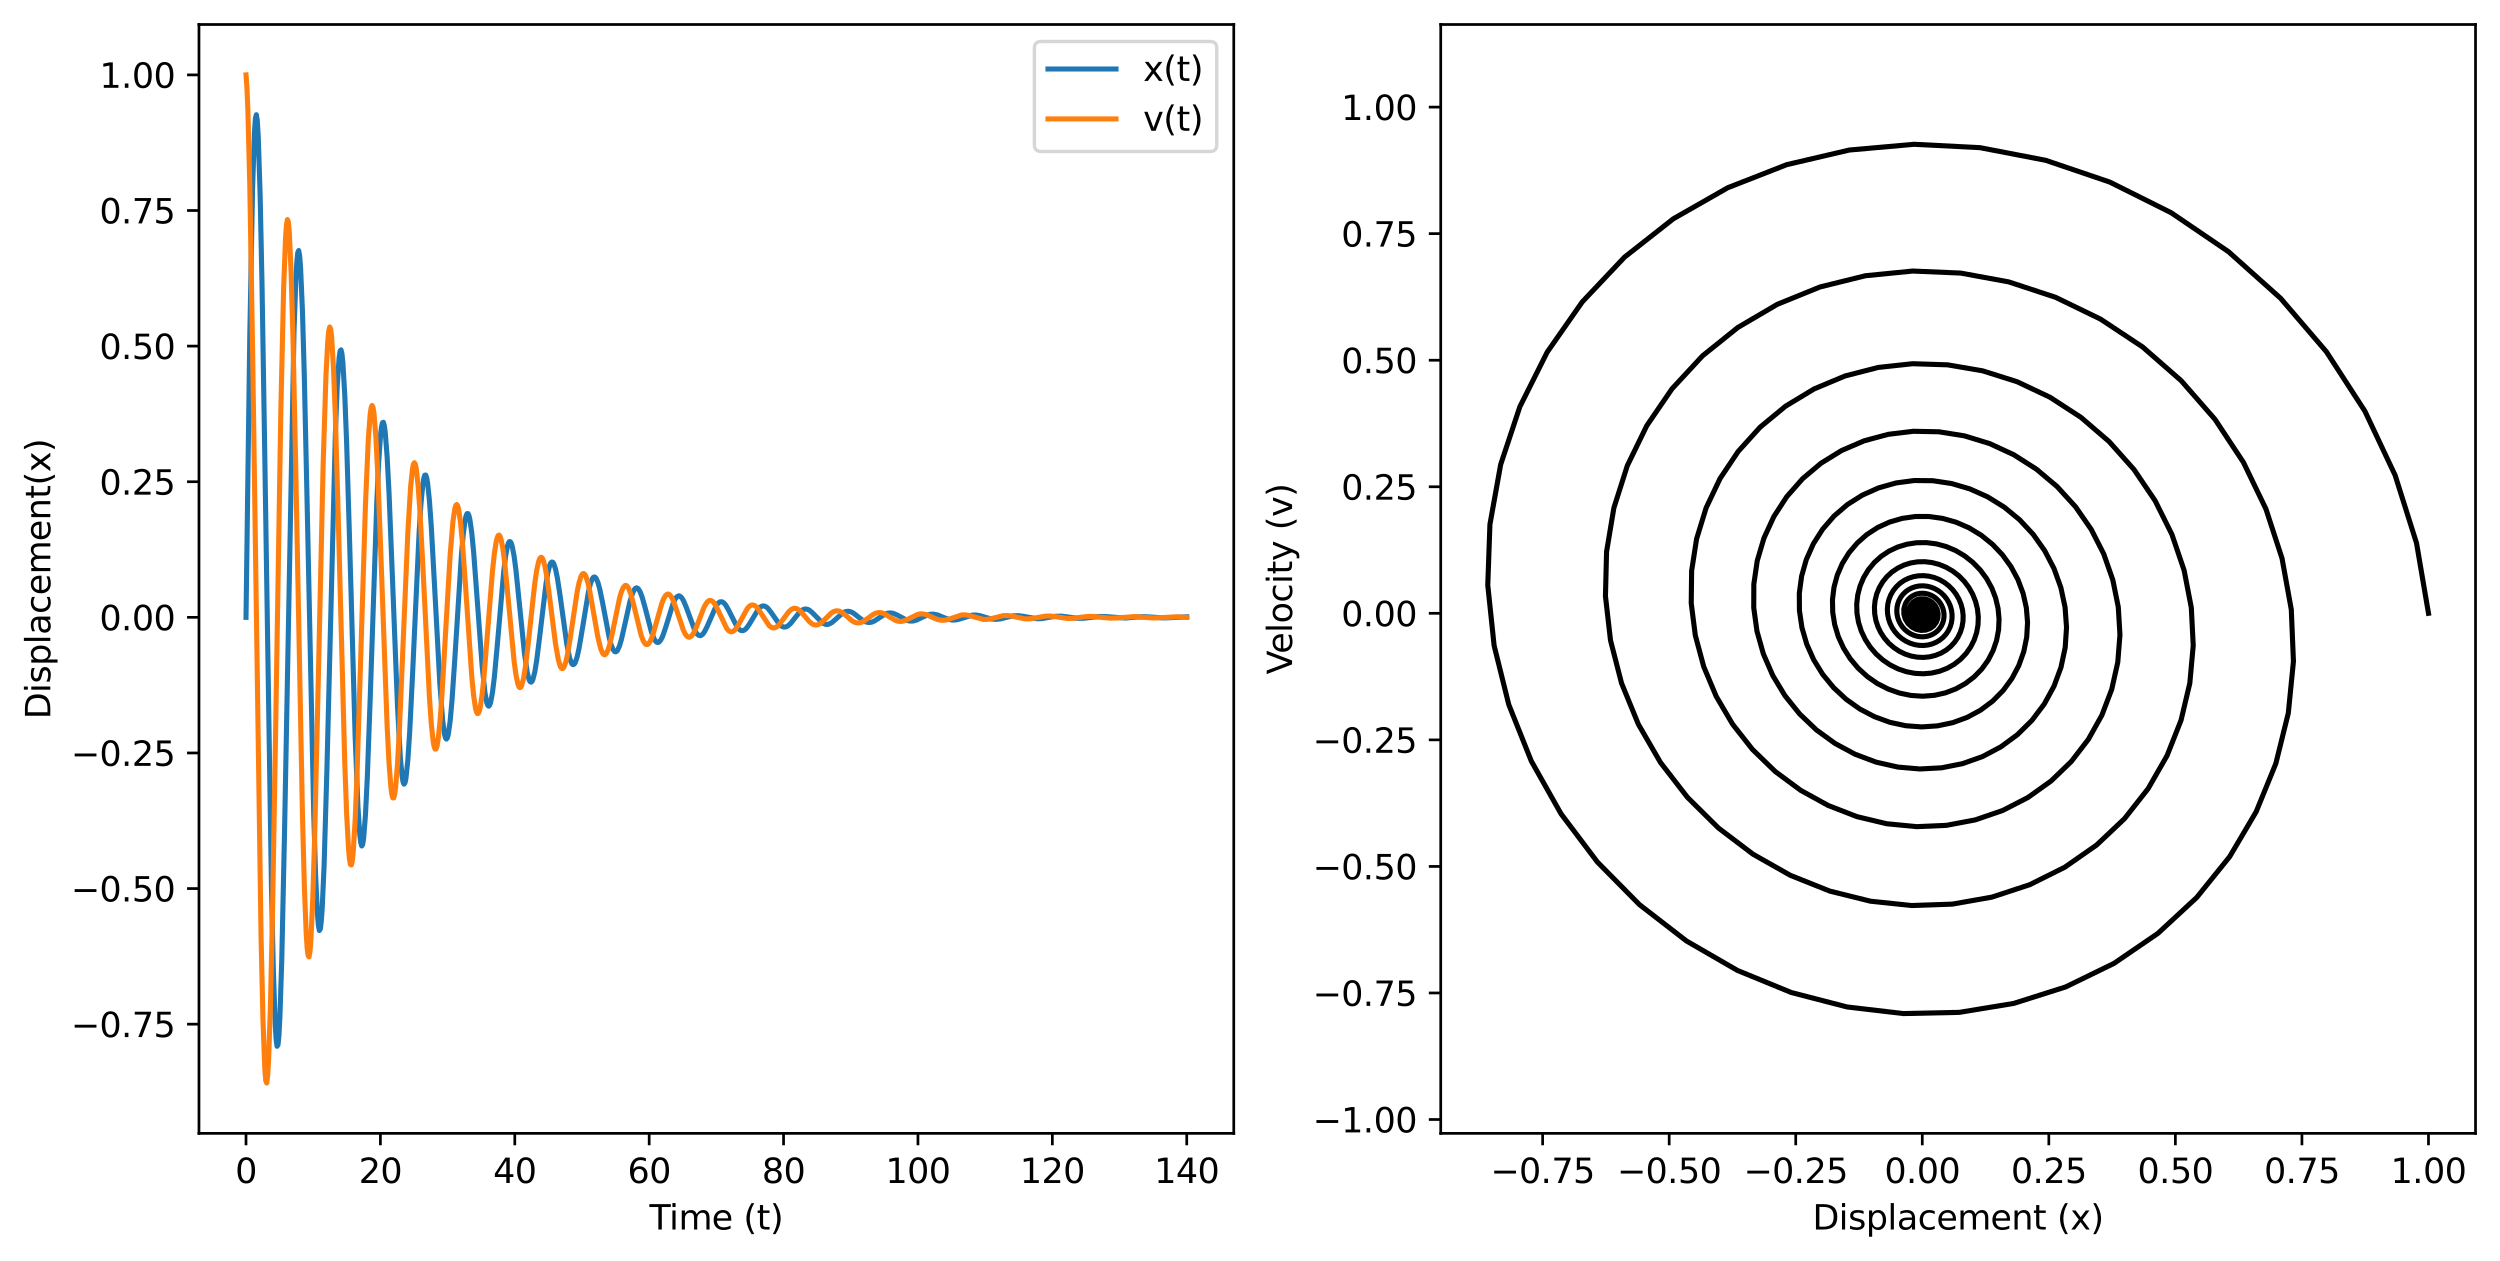 <?xml version="1.0" encoding="utf-8" standalone="no"?>
<!DOCTYPE svg PUBLIC "-//W3C//DTD SVG 1.1//EN"
  "http://www.w3.org/Graphics/SVG/1.1/DTD/svg11.dtd">
<svg xmlns:xlink="http://www.w3.org/1999/xlink" width="735.323pt" height="370.916pt" viewBox="0 0 735.323 370.916" xmlns="http://www.w3.org/2000/svg" version="1.1">
 <defs>
  <style type="text/css">*{stroke-linejoin: round; stroke-linecap: butt}</style>
 </defs>
 <g id="figure_1">
  <g id="patch_1">
   <path d="M 0 370.916 
L 735.323 370.916 
L 735.323 0 
L 0 0 
z
" style="fill: #ffffff"/>
  </g>
  <g id="axes_1">
   <g id="patch_2">
    <path d="M 58.523 333.36 
L 362.887 333.36 
L 362.887 7.2 
L 58.523 7.2 
z
" style="fill: #ffffff"/>
   </g>
   <g id="matplotlib.axis_1">
    <g id="xtick_1">
     <g id="line2d_1">
      <defs>
       <path id="m3cf40d89d7" d="M 0 0 
L 0 3.5 
" style="stroke: #000000; stroke-width: 0.8"/>
      </defs>
      <g>
       <use xlink:href="#m3cf40d89d7" x="72.358" y="333.36" style="stroke: #000000; stroke-width: 0.8"/>
      </g>
     </g>
     <g id="text_1">
      <!-- 0 -->
      <g transform="translate(69.177 347.958)scale(0.1 -0.1)">
       <defs>
        <path id="DejaVuSans-30" d="M 2034 4250 
Q 1547 4250 1301 3770 
Q 1056 3291 1056 2328 
Q 1056 1369 1301 889 
Q 1547 409 2034 409 
Q 2525 409 2770 889 
Q 3016 1369 3016 2328 
Q 3016 3291 2770 3770 
Q 2525 4250 2034 4250 
z
M 2034 4750 
Q 2819 4750 3233 4129 
Q 3647 3509 3647 2328 
Q 3647 1150 3233 529 
Q 2819 -91 2034 -91 
Q 1250 -91 836 529 
Q 422 1150 422 2328 
Q 422 3509 836 4129 
Q 1250 4750 2034 4750 
z
" transform="scale(0.016)"/>
       </defs>
       <use xlink:href="#DejaVuSans-30"/>
      </g>
     </g>
    </g>
    <g id="xtick_2">
     <g id="line2d_2">
      <g>
       <use xlink:href="#m3cf40d89d7" x="111.886" y="333.36" style="stroke: #000000; stroke-width: 0.8"/>
      </g>
     </g>
     <g id="text_2">
      <!-- 20 -->
      <g transform="translate(105.523 347.958)scale(0.1 -0.1)">
       <defs>
        <path id="DejaVuSans-32" d="M 1228 531 
L 3431 531 
L 3431 0 
L 469 0 
L 469 531 
Q 828 903 1448 1529 
Q 2069 2156 2228 2338 
Q 2531 2678 2651 2914 
Q 2772 3150 2772 3378 
Q 2772 3750 2511 3984 
Q 2250 4219 1831 4219 
Q 1534 4219 1204 4116 
Q 875 4013 500 3803 
L 500 4441 
Q 881 4594 1212 4672 
Q 1544 4750 1819 4750 
Q 2544 4750 2975 4387 
Q 3406 4025 3406 3419 
Q 3406 3131 3298 2873 
Q 3191 2616 2906 2266 
Q 2828 2175 2409 1742 
Q 1991 1309 1228 531 
z
" transform="scale(0.016)"/>
       </defs>
       <use xlink:href="#DejaVuSans-32"/>
       <use xlink:href="#DejaVuSans-30" x="63.623"/>
      </g>
     </g>
    </g>
    <g id="xtick_3">
     <g id="line2d_3">
      <g>
       <use xlink:href="#m3cf40d89d7" x="151.414" y="333.36" style="stroke: #000000; stroke-width: 0.8"/>
      </g>
     </g>
     <g id="text_3">
      <!-- 40 -->
      <g transform="translate(145.051 347.958)scale(0.1 -0.1)">
       <defs>
        <path id="DejaVuSans-34" d="M 2419 4116 
L 825 1625 
L 2419 1625 
L 2419 4116 
z
M 2253 4666 
L 3047 4666 
L 3047 1625 
L 3713 1625 
L 3713 1100 
L 3047 1100 
L 3047 0 
L 2419 0 
L 2419 1100 
L 313 1100 
L 313 1709 
L 2253 4666 
z
" transform="scale(0.016)"/>
       </defs>
       <use xlink:href="#DejaVuSans-34"/>
       <use xlink:href="#DejaVuSans-30" x="63.623"/>
      </g>
     </g>
    </g>
    <g id="xtick_4">
     <g id="line2d_4">
      <g>
       <use xlink:href="#m3cf40d89d7" x="190.941" y="333.36" style="stroke: #000000; stroke-width: 0.8"/>
      </g>
     </g>
     <g id="text_4">
      <!-- 60 -->
      <g transform="translate(184.579 347.958)scale(0.1 -0.1)">
       <defs>
        <path id="DejaVuSans-36" d="M 2113 2584 
Q 1688 2584 1439 2293 
Q 1191 2003 1191 1497 
Q 1191 994 1439 701 
Q 1688 409 2113 409 
Q 2538 409 2786 701 
Q 3034 994 3034 1497 
Q 3034 2003 2786 2293 
Q 2538 2584 2113 2584 
z
M 3366 4563 
L 3366 3988 
Q 3128 4100 2886 4159 
Q 2644 4219 2406 4219 
Q 1781 4219 1451 3797 
Q 1122 3375 1075 2522 
Q 1259 2794 1537 2939 
Q 1816 3084 2150 3084 
Q 2853 3084 3261 2657 
Q 3669 2231 3669 1497 
Q 3669 778 3244 343 
Q 2819 -91 2113 -91 
Q 1303 -91 875 529 
Q 447 1150 447 2328 
Q 447 3434 972 4092 
Q 1497 4750 2381 4750 
Q 2619 4750 2861 4703 
Q 3103 4656 3366 4563 
z
" transform="scale(0.016)"/>
       </defs>
       <use xlink:href="#DejaVuSans-36"/>
       <use xlink:href="#DejaVuSans-30" x="63.623"/>
      </g>
     </g>
    </g>
    <g id="xtick_5">
     <g id="line2d_5">
      <g>
       <use xlink:href="#m3cf40d89d7" x="230.469" y="333.36" style="stroke: #000000; stroke-width: 0.8"/>
      </g>
     </g>
     <g id="text_5">
      <!-- 80 -->
      <g transform="translate(224.107 347.958)scale(0.1 -0.1)">
       <defs>
        <path id="DejaVuSans-38" d="M 2034 2216 
Q 1584 2216 1326 1975 
Q 1069 1734 1069 1313 
Q 1069 891 1326 650 
Q 1584 409 2034 409 
Q 2484 409 2743 651 
Q 3003 894 3003 1313 
Q 3003 1734 2745 1975 
Q 2488 2216 2034 2216 
z
M 1403 2484 
Q 997 2584 770 2862 
Q 544 3141 544 3541 
Q 544 4100 942 4425 
Q 1341 4750 2034 4750 
Q 2731 4750 3128 4425 
Q 3525 4100 3525 3541 
Q 3525 3141 3298 2862 
Q 3072 2584 2669 2484 
Q 3125 2378 3379 2068 
Q 3634 1759 3634 1313 
Q 3634 634 3220 271 
Q 2806 -91 2034 -91 
Q 1263 -91 848 271 
Q 434 634 434 1313 
Q 434 1759 690 2068 
Q 947 2378 1403 2484 
z
M 1172 3481 
Q 1172 3119 1398 2916 
Q 1625 2713 2034 2713 
Q 2441 2713 2670 2916 
Q 2900 3119 2900 3481 
Q 2900 3844 2670 4047 
Q 2441 4250 2034 4250 
Q 1625 4250 1398 4047 
Q 1172 3844 1172 3481 
z
" transform="scale(0.016)"/>
       </defs>
       <use xlink:href="#DejaVuSans-38"/>
       <use xlink:href="#DejaVuSans-30" x="63.623"/>
      </g>
     </g>
    </g>
    <g id="xtick_6">
     <g id="line2d_6">
      <g>
       <use xlink:href="#m3cf40d89d7" x="269.997" y="333.36" style="stroke: #000000; stroke-width: 0.8"/>
      </g>
     </g>
     <g id="text_6">
      <!-- 100 -->
      <g transform="translate(260.453 347.958)scale(0.1 -0.1)">
       <defs>
        <path id="DejaVuSans-31" d="M 794 531 
L 1825 531 
L 1825 4091 
L 703 3866 
L 703 4441 
L 1819 4666 
L 2450 4666 
L 2450 531 
L 3481 531 
L 3481 0 
L 794 0 
L 794 531 
z
" transform="scale(0.016)"/>
       </defs>
       <use xlink:href="#DejaVuSans-31"/>
       <use xlink:href="#DejaVuSans-30" x="63.623"/>
       <use xlink:href="#DejaVuSans-30" x="127.246"/>
      </g>
     </g>
    </g>
    <g id="xtick_7">
     <g id="line2d_7">
      <g>
       <use xlink:href="#m3cf40d89d7" x="309.525" y="333.36" style="stroke: #000000; stroke-width: 0.8"/>
      </g>
     </g>
     <g id="text_7">
      <!-- 120 -->
      <g transform="translate(299.981 347.958)scale(0.1 -0.1)">
       <use xlink:href="#DejaVuSans-31"/>
       <use xlink:href="#DejaVuSans-32" x="63.623"/>
       <use xlink:href="#DejaVuSans-30" x="127.246"/>
      </g>
     </g>
    </g>
    <g id="xtick_8">
     <g id="line2d_8">
      <g>
       <use xlink:href="#m3cf40d89d7" x="349.052" y="333.36" style="stroke: #000000; stroke-width: 0.8"/>
      </g>
     </g>
     <g id="text_8">
      <!-- 140 -->
      <g transform="translate(339.509 347.958)scale(0.1 -0.1)">
       <use xlink:href="#DejaVuSans-31"/>
       <use xlink:href="#DejaVuSans-34" x="63.623"/>
       <use xlink:href="#DejaVuSans-30" x="127.246"/>
      </g>
     </g>
    </g>
    <g id="text_9">
     <!-- Time (t) -->
     <g transform="translate(191.021 361.637)scale(0.1 -0.1)">
      <defs>
       <path id="DejaVuSans-54" d="M -19 4666 
L 3928 4666 
L 3928 4134 
L 2272 4134 
L 2272 0 
L 1638 0 
L 1638 4134 
L -19 4134 
L -19 4666 
z
" transform="scale(0.016)"/>
       <path id="DejaVuSans-69" d="M 603 3500 
L 1178 3500 
L 1178 0 
L 603 0 
L 603 3500 
z
M 603 4863 
L 1178 4863 
L 1178 4134 
L 603 4134 
L 603 4863 
z
" transform="scale(0.016)"/>
       <path id="DejaVuSans-6d" d="M 3328 2828 
Q 3544 3216 3844 3400 
Q 4144 3584 4550 3584 
Q 5097 3584 5394 3201 
Q 5691 2819 5691 2113 
L 5691 0 
L 5113 0 
L 5113 2094 
Q 5113 2597 4934 2840 
Q 4756 3084 4391 3084 
Q 3944 3084 3684 2787 
Q 3425 2491 3425 1978 
L 3425 0 
L 2847 0 
L 2847 2094 
Q 2847 2600 2669 2842 
Q 2491 3084 2119 3084 
Q 1678 3084 1418 2786 
Q 1159 2488 1159 1978 
L 1159 0 
L 581 0 
L 581 3500 
L 1159 3500 
L 1159 2956 
Q 1356 3278 1631 3431 
Q 1906 3584 2284 3584 
Q 2666 3584 2933 3390 
Q 3200 3197 3328 2828 
z
" transform="scale(0.016)"/>
       <path id="DejaVuSans-65" d="M 3597 1894 
L 3597 1613 
L 953 1613 
Q 991 1019 1311 708 
Q 1631 397 2203 397 
Q 2534 397 2845 478 
Q 3156 559 3463 722 
L 3463 178 
Q 3153 47 2828 -22 
Q 2503 -91 2169 -91 
Q 1331 -91 842 396 
Q 353 884 353 1716 
Q 353 2575 817 3079 
Q 1281 3584 2069 3584 
Q 2775 3584 3186 3129 
Q 3597 2675 3597 1894 
z
M 3022 2063 
Q 3016 2534 2758 2815 
Q 2500 3097 2075 3097 
Q 1594 3097 1305 2825 
Q 1016 2553 972 2059 
L 3022 2063 
z
" transform="scale(0.016)"/>
       <path id="DejaVuSans-20" transform="scale(0.016)"/>
       <path id="DejaVuSans-28" d="M 1984 4856 
Q 1566 4138 1362 3434 
Q 1159 2731 1159 2009 
Q 1159 1288 1364 580 
Q 1569 -128 1984 -844 
L 1484 -844 
Q 1016 -109 783 600 
Q 550 1309 550 2009 
Q 550 2706 781 3412 
Q 1013 4119 1484 4856 
L 1984 4856 
z
" transform="scale(0.016)"/>
       <path id="DejaVuSans-74" d="M 1172 4494 
L 1172 3500 
L 2356 3500 
L 2356 3053 
L 1172 3053 
L 1172 1153 
Q 1172 725 1289 603 
Q 1406 481 1766 481 
L 2356 481 
L 2356 0 
L 1766 0 
Q 1100 0 847 248 
Q 594 497 594 1153 
L 594 3053 
L 172 3053 
L 172 3500 
L 594 3500 
L 594 4494 
L 1172 4494 
z
" transform="scale(0.016)"/>
       <path id="DejaVuSans-29" d="M 513 4856 
L 1013 4856 
Q 1481 4119 1714 3412 
Q 1947 2706 1947 2009 
Q 1947 1309 1714 600 
Q 1481 -109 1013 -844 
L 513 -844 
Q 928 -128 1133 580 
Q 1338 1288 1338 2009 
Q 1338 2731 1133 3434 
Q 928 4138 513 4856 
z
" transform="scale(0.016)"/>
      </defs>
      <use xlink:href="#DejaVuSans-54"/>
      <use xlink:href="#DejaVuSans-69" x="57.959"/>
      <use xlink:href="#DejaVuSans-6d" x="85.742"/>
      <use xlink:href="#DejaVuSans-65" x="183.154"/>
      <use xlink:href="#DejaVuSans-20" x="244.678"/>
      <use xlink:href="#DejaVuSans-28" x="276.465"/>
      <use xlink:href="#DejaVuSans-74" x="315.479"/>
      <use xlink:href="#DejaVuSans-29" x="354.688"/>
     </g>
    </g>
   </g>
   <g id="matplotlib.axis_2">
    <g id="ytick_1">
     <g id="line2d_9">
      <defs>
       <path id="md98718f4a4" d="M 0 0 
L -3.5 0 
" style="stroke: #000000; stroke-width: 0.8"/>
      </defs>
      <g>
       <use xlink:href="#md98718f4a4" x="58.523" y="301.242" style="stroke: #000000; stroke-width: 0.8"/>
      </g>
     </g>
     <g id="text_10">
      <!-- −0.75 -->
      <g transform="translate(20.878 305.041)scale(0.1 -0.1)">
       <defs>
        <path id="DejaVuSans-2212" d="M 678 2272 
L 4684 2272 
L 4684 1741 
L 678 1741 
L 678 2272 
z
" transform="scale(0.016)"/>
        <path id="DejaVuSans-2e" d="M 684 794 
L 1344 794 
L 1344 0 
L 684 0 
L 684 794 
z
" transform="scale(0.016)"/>
        <path id="DejaVuSans-37" d="M 525 4666 
L 3525 4666 
L 3525 4397 
L 1831 0 
L 1172 0 
L 2766 4134 
L 525 4134 
L 525 4666 
z
" transform="scale(0.016)"/>
        <path id="DejaVuSans-35" d="M 691 4666 
L 3169 4666 
L 3169 4134 
L 1269 4134 
L 1269 2991 
Q 1406 3038 1543 3061 
Q 1681 3084 1819 3084 
Q 2600 3084 3056 2656 
Q 3513 2228 3513 1497 
Q 3513 744 3044 326 
Q 2575 -91 1722 -91 
Q 1428 -91 1123 -41 
Q 819 9 494 109 
L 494 744 
Q 775 591 1075 516 
Q 1375 441 1709 441 
Q 2250 441 2565 725 
Q 2881 1009 2881 1497 
Q 2881 1984 2565 2268 
Q 2250 2553 1709 2553 
Q 1456 2553 1204 2497 
Q 953 2441 691 2322 
L 691 4666 
z
" transform="scale(0.016)"/>
       </defs>
       <use xlink:href="#DejaVuSans-2212"/>
       <use xlink:href="#DejaVuSans-30" x="83.789"/>
       <use xlink:href="#DejaVuSans-2e" x="147.412"/>
       <use xlink:href="#DejaVuSans-37" x="179.199"/>
       <use xlink:href="#DejaVuSans-35" x="242.822"/>
      </g>
     </g>
    </g>
    <g id="ytick_2">
     <g id="line2d_10">
      <g>
       <use xlink:href="#md98718f4a4" x="58.523" y="261.354" style="stroke: #000000; stroke-width: 0.8"/>
      </g>
     </g>
     <g id="text_11">
      <!-- −0.50 -->
      <g transform="translate(20.878 265.153)scale(0.1 -0.1)">
       <use xlink:href="#DejaVuSans-2212"/>
       <use xlink:href="#DejaVuSans-30" x="83.789"/>
       <use xlink:href="#DejaVuSans-2e" x="147.412"/>
       <use xlink:href="#DejaVuSans-35" x="179.199"/>
       <use xlink:href="#DejaVuSans-30" x="242.822"/>
      </g>
     </g>
    </g>
    <g id="ytick_3">
     <g id="line2d_11">
      <g>
       <use xlink:href="#md98718f4a4" x="58.523" y="221.466" style="stroke: #000000; stroke-width: 0.8"/>
      </g>
     </g>
     <g id="text_12">
      <!-- −0.25 -->
      <g transform="translate(20.878 225.265)scale(0.1 -0.1)">
       <use xlink:href="#DejaVuSans-2212"/>
       <use xlink:href="#DejaVuSans-30" x="83.789"/>
       <use xlink:href="#DejaVuSans-2e" x="147.412"/>
       <use xlink:href="#DejaVuSans-32" x="179.199"/>
       <use xlink:href="#DejaVuSans-35" x="242.822"/>
      </g>
     </g>
    </g>
    <g id="ytick_4">
     <g id="line2d_12">
      <g>
       <use xlink:href="#md98718f4a4" x="58.523" y="181.578" style="stroke: #000000; stroke-width: 0.8"/>
      </g>
     </g>
     <g id="text_13">
      <!-- 0.00 -->
      <g transform="translate(29.258 185.377)scale(0.1 -0.1)">
       <use xlink:href="#DejaVuSans-30"/>
       <use xlink:href="#DejaVuSans-2e" x="63.623"/>
       <use xlink:href="#DejaVuSans-30" x="95.41"/>
       <use xlink:href="#DejaVuSans-30" x="159.033"/>
      </g>
     </g>
    </g>
    <g id="ytick_5">
     <g id="line2d_13">
      <g>
       <use xlink:href="#md98718f4a4" x="58.523" y="141.69" style="stroke: #000000; stroke-width: 0.8"/>
      </g>
     </g>
     <g id="text_14">
      <!-- 0.25 -->
      <g transform="translate(29.258 145.489)scale(0.1 -0.1)">
       <use xlink:href="#DejaVuSans-30"/>
       <use xlink:href="#DejaVuSans-2e" x="63.623"/>
       <use xlink:href="#DejaVuSans-32" x="95.41"/>
       <use xlink:href="#DejaVuSans-35" x="159.033"/>
      </g>
     </g>
    </g>
    <g id="ytick_6">
     <g id="line2d_14">
      <g>
       <use xlink:href="#md98718f4a4" x="58.523" y="101.802" style="stroke: #000000; stroke-width: 0.8"/>
      </g>
     </g>
     <g id="text_15">
      <!-- 0.50 -->
      <g transform="translate(29.258 105.601)scale(0.1 -0.1)">
       <use xlink:href="#DejaVuSans-30"/>
       <use xlink:href="#DejaVuSans-2e" x="63.623"/>
       <use xlink:href="#DejaVuSans-35" x="95.41"/>
       <use xlink:href="#DejaVuSans-30" x="159.033"/>
      </g>
     </g>
    </g>
    <g id="ytick_7">
     <g id="line2d_15">
      <g>
       <use xlink:href="#md98718f4a4" x="58.523" y="61.913" style="stroke: #000000; stroke-width: 0.8"/>
      </g>
     </g>
     <g id="text_16">
      <!-- 0.75 -->
      <g transform="translate(29.258 65.713)scale(0.1 -0.1)">
       <use xlink:href="#DejaVuSans-30"/>
       <use xlink:href="#DejaVuSans-2e" x="63.623"/>
       <use xlink:href="#DejaVuSans-37" x="95.41"/>
       <use xlink:href="#DejaVuSans-35" x="159.033"/>
      </g>
     </g>
    </g>
    <g id="ytick_8">
     <g id="line2d_16">
      <g>
       <use xlink:href="#md98718f4a4" x="58.523" y="22.025" style="stroke: #000000; stroke-width: 0.8"/>
      </g>
     </g>
     <g id="text_17">
      <!-- 1.00 -->
      <g transform="translate(29.258 25.825)scale(0.1 -0.1)">
       <use xlink:href="#DejaVuSans-31"/>
       <use xlink:href="#DejaVuSans-2e" x="63.623"/>
       <use xlink:href="#DejaVuSans-30" x="95.41"/>
       <use xlink:href="#DejaVuSans-30" x="159.033"/>
      </g>
     </g>
    </g>
    <g id="text_18">
     <!-- Displacement(x) -->
     <g transform="translate(14.798 211.514)rotate(-90)scale(0.1 -0.1)">
      <defs>
       <path id="DejaVuSans-44" d="M 1259 4147 
L 1259 519 
L 2022 519 
Q 2988 519 3436 956 
Q 3884 1394 3884 2338 
Q 3884 3275 3436 3711 
Q 2988 4147 2022 4147 
L 1259 4147 
z
M 628 4666 
L 1925 4666 
Q 3281 4666 3915 4102 
Q 4550 3538 4550 2338 
Q 4550 1131 3912 565 
Q 3275 0 1925 0 
L 628 0 
L 628 4666 
z
" transform="scale(0.016)"/>
       <path id="DejaVuSans-73" d="M 2834 3397 
L 2834 2853 
Q 2591 2978 2328 3040 
Q 2066 3103 1784 3103 
Q 1356 3103 1142 2972 
Q 928 2841 928 2578 
Q 928 2378 1081 2264 
Q 1234 2150 1697 2047 
L 1894 2003 
Q 2506 1872 2764 1633 
Q 3022 1394 3022 966 
Q 3022 478 2636 193 
Q 2250 -91 1575 -91 
Q 1294 -91 989 -36 
Q 684 19 347 128 
L 347 722 
Q 666 556 975 473 
Q 1284 391 1588 391 
Q 1994 391 2212 530 
Q 2431 669 2431 922 
Q 2431 1156 2273 1281 
Q 2116 1406 1581 1522 
L 1381 1569 
Q 847 1681 609 1914 
Q 372 2147 372 2553 
Q 372 3047 722 3315 
Q 1072 3584 1716 3584 
Q 2034 3584 2315 3537 
Q 2597 3491 2834 3397 
z
" transform="scale(0.016)"/>
       <path id="DejaVuSans-70" d="M 1159 525 
L 1159 -1331 
L 581 -1331 
L 581 3500 
L 1159 3500 
L 1159 2969 
Q 1341 3281 1617 3432 
Q 1894 3584 2278 3584 
Q 2916 3584 3314 3078 
Q 3713 2572 3713 1747 
Q 3713 922 3314 415 
Q 2916 -91 2278 -91 
Q 1894 -91 1617 61 
Q 1341 213 1159 525 
z
M 3116 1747 
Q 3116 2381 2855 2742 
Q 2594 3103 2138 3103 
Q 1681 3103 1420 2742 
Q 1159 2381 1159 1747 
Q 1159 1113 1420 752 
Q 1681 391 2138 391 
Q 2594 391 2855 752 
Q 3116 1113 3116 1747 
z
" transform="scale(0.016)"/>
       <path id="DejaVuSans-6c" d="M 603 4863 
L 1178 4863 
L 1178 0 
L 603 0 
L 603 4863 
z
" transform="scale(0.016)"/>
       <path id="DejaVuSans-61" d="M 2194 1759 
Q 1497 1759 1228 1600 
Q 959 1441 959 1056 
Q 959 750 1161 570 
Q 1363 391 1709 391 
Q 2188 391 2477 730 
Q 2766 1069 2766 1631 
L 2766 1759 
L 2194 1759 
z
M 3341 1997 
L 3341 0 
L 2766 0 
L 2766 531 
Q 2569 213 2275 61 
Q 1981 -91 1556 -91 
Q 1019 -91 701 211 
Q 384 513 384 1019 
Q 384 1609 779 1909 
Q 1175 2209 1959 2209 
L 2766 2209 
L 2766 2266 
Q 2766 2663 2505 2880 
Q 2244 3097 1772 3097 
Q 1472 3097 1187 3025 
Q 903 2953 641 2809 
L 641 3341 
Q 956 3463 1253 3523 
Q 1550 3584 1831 3584 
Q 2591 3584 2966 3190 
Q 3341 2797 3341 1997 
z
" transform="scale(0.016)"/>
       <path id="DejaVuSans-63" d="M 3122 3366 
L 3122 2828 
Q 2878 2963 2633 3030 
Q 2388 3097 2138 3097 
Q 1578 3097 1268 2742 
Q 959 2388 959 1747 
Q 959 1106 1268 751 
Q 1578 397 2138 397 
Q 2388 397 2633 464 
Q 2878 531 3122 666 
L 3122 134 
Q 2881 22 2623 -34 
Q 2366 -91 2075 -91 
Q 1284 -91 818 406 
Q 353 903 353 1747 
Q 353 2603 823 3093 
Q 1294 3584 2113 3584 
Q 2378 3584 2631 3529 
Q 2884 3475 3122 3366 
z
" transform="scale(0.016)"/>
       <path id="DejaVuSans-6e" d="M 3513 2113 
L 3513 0 
L 2938 0 
L 2938 2094 
Q 2938 2591 2744 2837 
Q 2550 3084 2163 3084 
Q 1697 3084 1428 2787 
Q 1159 2491 1159 1978 
L 1159 0 
L 581 0 
L 581 3500 
L 1159 3500 
L 1159 2956 
Q 1366 3272 1645 3428 
Q 1925 3584 2291 3584 
Q 2894 3584 3203 3211 
Q 3513 2838 3513 2113 
z
" transform="scale(0.016)"/>
       <path id="DejaVuSans-78" d="M 3513 3500 
L 2247 1797 
L 3578 0 
L 2900 0 
L 1881 1375 
L 863 0 
L 184 0 
L 1544 1831 
L 300 3500 
L 978 3500 
L 1906 2253 
L 2834 3500 
L 3513 3500 
z
" transform="scale(0.016)"/>
      </defs>
      <use xlink:href="#DejaVuSans-44"/>
      <use xlink:href="#DejaVuSans-69" x="77.002"/>
      <use xlink:href="#DejaVuSans-73" x="104.785"/>
      <use xlink:href="#DejaVuSans-70" x="156.885"/>
      <use xlink:href="#DejaVuSans-6c" x="220.361"/>
      <use xlink:href="#DejaVuSans-61" x="248.145"/>
      <use xlink:href="#DejaVuSans-63" x="309.424"/>
      <use xlink:href="#DejaVuSans-65" x="364.404"/>
      <use xlink:href="#DejaVuSans-6d" x="425.928"/>
      <use xlink:href="#DejaVuSans-65" x="523.34"/>
      <use xlink:href="#DejaVuSans-6e" x="584.863"/>
      <use xlink:href="#DejaVuSans-74" x="648.242"/>
      <use xlink:href="#DejaVuSans-28" x="687.451"/>
      <use xlink:href="#DejaVuSans-78" x="726.465"/>
      <use xlink:href="#DejaVuSans-29" x="785.645"/>
     </g>
    </g>
   </g>
   <g id="line2d_17">
    <path d="M 72.358 181.578 
L 73.465 99.151 
L 74.295 55.326 
L 74.848 38.795 
L 75.125 34.812 
L 75.402 33.745 
L 75.678 35.558 
L 75.955 40.163 
L 76.509 57.234 
L 77.062 83.429 
L 77.892 134.68 
L 79.829 259.952 
L 80.382 284.857 
L 80.936 301.102 
L 81.212 305.648 
L 81.489 307.737 
L 81.766 307.356 
L 82.042 304.533 
L 82.319 299.345 
L 82.873 282.447 
L 83.703 244.117 
L 86.47 97.67 
L 87.023 81.983 
L 87.3 77.114 
L 87.576 74.34 
L 87.853 73.698 
L 88.13 75.176 
L 88.406 78.714 
L 88.96 91.494 
L 89.513 110.81 
L 90.343 148.381 
L 92.28 239.549 
L 92.834 257.5 
L 93.387 269.133 
L 93.664 272.316 
L 93.94 273.682 
L 94.217 273.238 
L 94.494 271.032 
L 94.77 267.126 
L 95.324 254.617 
L 96.154 226.39 
L 98.644 127.444 
L 99.197 113.483 
L 99.751 105.157 
L 100.028 103.263 
L 100.304 102.906 
L 100.581 104.082 
L 100.858 106.754 
L 101.411 116.281 
L 101.964 130.561 
L 102.795 158.107 
L 104.455 216.522 
L 105.285 237.384 
L 105.838 245.671 
L 106.115 247.908 
L 106.392 248.823 
L 106.668 248.41 
L 106.945 246.694 
L 107.498 239.608 
L 108.052 228.284 
L 108.882 205.524 
L 110.819 147.997 
L 111.372 136.129 
L 111.925 128.069 
L 112.202 125.652 
L 112.479 124.362 
L 112.756 124.205 
L 113.032 125.162 
L 113.309 127.194 
L 113.862 134.265 
L 114.416 144.793 
L 115.522 172.383 
L 116.906 207.527 
L 117.736 222.601 
L 118.289 228.501 
L 118.566 230.049 
L 118.843 230.641 
L 119.119 230.275 
L 119.396 228.966 
L 119.95 223.677 
L 120.503 215.289 
L 121.333 198.586 
L 123.27 156.691 
L 123.823 148.136 
L 124.377 142.383 
L 124.653 140.675 
L 124.93 139.785 
L 125.207 139.724 
L 125.483 140.483 
L 125.76 142.034 
L 126.314 147.317 
L 126.867 155.074 
L 127.974 175.277 
L 129.357 200.848 
L 130.187 211.72 
L 130.741 215.938 
L 131.017 217.015 
L 131.294 217.384 
L 131.571 217.053 
L 131.847 216.042 
L 132.401 212.1 
L 132.954 205.916 
L 133.784 193.645 
L 135.721 163.154 
L 136.275 156.973 
L 136.828 152.861 
L 137.105 151.667 
L 137.381 151.068 
L 137.658 151.066 
L 137.935 151.657 
L 138.211 152.824 
L 138.765 156.756 
L 139.318 162.486 
L 140.425 177.28 
L 141.808 195.887 
L 142.638 203.722 
L 143.192 206.72 
L 143.469 207.473 
L 143.745 207.711 
L 144.022 207.435 
L 144.299 206.656 
L 144.852 203.699 
L 145.405 199.133 
L 146.236 190.137 
L 148.172 167.94 
L 148.726 163.484 
L 149.279 160.537 
L 149.556 159.696 
L 149.833 159.295 
L 150.109 159.334 
L 150.386 159.804 
L 150.663 160.687 
L 151.216 163.602 
L 151.769 167.823 
L 152.876 178.665 
L 154.26 192.19 
L 155.09 197.848 
L 155.643 199.978 
L 155.92 200.494 
L 156.196 200.638 
L 156.473 200.412 
L 156.75 199.822 
L 157.303 197.619 
L 157.857 194.24 
L 158.687 187.64 
L 160.624 171.481 
L 161.177 168.271 
L 161.73 166.172 
L 162.007 165.581 
L 162.284 165.308 
L 162.56 165.356 
L 162.837 165.722 
L 163.391 167.349 
L 163.944 170.019 
L 164.774 175.46 
L 166.711 189.45 
L 167.541 193.526 
L 168.094 195.046 
L 168.371 195.403 
L 168.648 195.484 
L 168.924 195.294 
L 169.201 194.841 
L 169.755 193.201 
L 170.308 190.712 
L 171.138 185.867 
L 173.075 174.111 
L 173.628 171.793 
L 174.182 170.294 
L 174.458 169.883 
L 174.735 169.704 
L 175.012 169.757 
L 175.288 170.039 
L 175.842 171.252 
L 176.395 173.23 
L 177.225 177.227 
L 179.162 187.416 
L 179.716 189.537 
L 180.269 190.986 
L 180.822 191.676 
L 181.099 191.723 
L 181.376 191.572 
L 181.652 191.226 
L 182.206 189.998 
L 182.759 188.161 
L 183.866 183.31 
L 185.249 177.079 
L 186.079 174.386 
L 186.633 173.314 
L 186.91 173.025 
L 187.186 172.908 
L 187.463 172.962 
L 187.74 173.183 
L 188.293 174.092 
L 188.846 175.55 
L 189.676 178.485 
L 191.613 185.903 
L 192.443 188.022 
L 192.997 188.786 
L 193.274 188.953 
L 193.55 188.974 
L 193.827 188.853 
L 194.38 188.199 
L 194.934 187.051 
L 195.764 184.64 
L 197.977 177.493 
L 198.531 176.291 
L 199.084 175.529 
L 199.637 175.251 
L 199.914 175.298 
L 200.468 175.753 
L 201.021 176.644 
L 201.851 178.611 
L 204.341 185.376 
L 204.895 186.307 
L 205.448 186.851 
L 206.001 186.974 
L 206.555 186.676 
L 207.108 185.997 
L 207.938 184.403 
L 210.705 178.089 
L 211.259 177.377 
L 211.812 177.01 
L 212.365 177.003 
L 212.919 177.347 
L 213.472 178.007 
L 214.302 179.455 
L 216.793 184.38 
L 217.346 185.05 
L 217.899 185.433 
L 218.453 185.512 
L 219.006 185.286 
L 219.559 184.779 
L 220.39 183.604 
L 223.156 179.008 
L 223.71 178.499 
L 224.263 178.239 
L 224.817 178.244 
L 225.37 178.506 
L 225.923 178.996 
L 226.754 180.059 
L 229.244 183.644 
L 230.074 184.29 
L 230.627 184.451 
L 231.181 184.385 
L 231.734 184.107 
L 232.564 183.352 
L 233.948 181.581 
L 235.054 180.21 
L 235.884 179.48 
L 236.438 179.205 
L 236.991 179.12 
L 237.545 179.225 
L 238.098 179.509 
L 238.928 180.207 
L 241.972 183.293 
L 242.802 183.64 
L 243.355 183.669 
L 243.909 183.536 
L 244.739 183.068 
L 245.845 182.103 
L 247.782 180.36 
L 248.612 179.923 
L 249.442 179.784 
L 250.273 179.958 
L 251.103 180.4 
L 252.486 181.486 
L 253.87 182.54 
L 254.7 182.95 
L 255.53 183.109 
L 256.36 183 
L 257.19 182.654 
L 258.573 181.747 
L 260.234 180.679 
L 261.064 180.364 
L 261.894 180.27 
L 262.724 180.402 
L 263.831 180.871 
L 266.874 182.505 
L 267.704 182.68 
L 268.534 182.66 
L 269.641 182.354 
L 271.301 181.546 
L 272.685 180.914 
L 273.792 180.648 
L 274.622 180.639 
L 275.728 180.872 
L 277.389 181.548 
L 279.049 182.188 
L 280.156 182.384 
L 281.262 182.328 
L 282.369 182.053 
L 285.966 180.926 
L 287.073 180.895 
L 288.18 181.068 
L 290.116 181.653 
L 291.777 182.079 
L 292.883 182.173 
L 294.267 182.038 
L 296.204 181.548 
L 298.141 181.13 
L 299.524 181.08 
L 300.908 181.261 
L 305.058 182.008 
L 306.441 181.945 
L 308.378 181.608 
L 310.592 181.249 
L 312.252 181.23 
L 314.189 181.482 
L 316.956 181.869 
L 318.616 181.865 
L 320.83 181.596 
L 323.32 181.321 
L 325.257 181.362 
L 331.067 181.786 
L 334.111 181.502 
L 336.601 181.381 
L 339.091 181.531 
L 342.412 181.746 
L 344.902 181.648 
L 349.052 181.435 
L 349.052 181.435 
" clip-path="url(#p333ad898d3)" style="fill: none; stroke: #1f77b4; stroke-width: 1.5; stroke-linecap: square"/>
   </g>
   <g id="line2d_18">
    <path d="M 72.358 22.025 
L 72.635 25.79 
L 72.912 32.529 
L 73.465 54.191 
L 74.295 103.12 
L 76.785 275.426 
L 77.339 299.806 
L 77.892 314.464 
L 78.169 317.852 
L 78.445 318.535 
L 78.722 316.528 
L 78.999 311.908 
L 79.552 295.44 
L 80.106 270.725 
L 80.936 222.857 
L 82.596 121.158 
L 83.426 84.697 
L 83.979 70.14 
L 84.256 66.21 
L 84.533 64.59 
L 84.809 65.271 
L 85.086 68.19 
L 85.639 80.356 
L 86.193 99.977 
L 87.023 139.55 
L 88.96 239.719 
L 89.513 260.462 
L 90.067 274.546 
L 90.343 278.789 
L 90.62 281.09 
L 90.897 281.441 
L 91.173 279.851 
L 91.45 276.368 
L 92.003 264.109 
L 92.557 245.832 
L 93.664 197.918 
L 95.047 136.669 
L 95.877 110.369 
L 96.431 100.011 
L 96.707 97.255 
L 96.984 96.177 
L 97.261 96.783 
L 97.537 99.041 
L 98.091 108.192 
L 98.644 122.695 
L 99.474 151.707 
L 101.411 224.653 
L 101.964 239.608 
L 102.518 249.711 
L 102.795 252.711 
L 103.071 254.278 
L 103.348 254.405 
L 103.625 253.117 
L 103.901 250.468 
L 104.455 241.367 
L 105.008 227.906 
L 106.115 192.773 
L 107.498 148.237 
L 108.328 129.238 
L 108.882 121.863 
L 109.158 119.96 
L 109.435 119.273 
L 109.712 119.8 
L 109.989 121.52 
L 110.542 128.339 
L 111.095 139.083 
L 111.925 160.378 
L 113.862 213.493 
L 114.416 224.276 
L 114.969 231.48 
L 115.246 233.596 
L 115.522 234.673 
L 115.799 234.7 
L 116.076 233.687 
L 116.353 231.668 
L 116.906 224.868 
L 117.459 214.948 
L 118.566 189.229 
L 119.95 156.825 
L 120.78 143.128 
L 121.333 137.857 
L 121.61 136.533 
L 121.886 136.108 
L 122.163 136.574 
L 122.44 137.902 
L 122.993 142.986 
L 123.547 150.9 
L 124.377 166.542 
L 126.314 205.198 
L 126.867 212.988 
L 127.42 218.139 
L 127.697 219.616 
L 127.974 220.336 
L 128.25 220.299 
L 128.527 219.512 
L 128.804 217.996 
L 129.357 212.941 
L 129.911 205.611 
L 131.017 186.779 
L 132.401 163.204 
L 133.231 153.331 
L 133.784 149.588 
L 134.061 148.665 
L 134.338 148.395 
L 134.614 148.778 
L 134.891 149.797 
L 135.444 153.611 
L 135.998 159.456 
L 136.828 170.92 
L 138.765 199.059 
L 139.318 204.671 
L 139.872 208.362 
L 140.148 209.402 
L 140.425 209.884 
L 140.702 209.806 
L 140.978 209.182 
L 141.255 208.035 
L 141.808 204.288 
L 142.362 198.892 
L 143.469 185.09 
L 144.852 167.954 
L 145.405 162.817 
L 145.959 159.268 
L 146.236 158.167 
L 146.512 157.536 
L 146.789 157.378 
L 147.066 157.69 
L 147.342 158.461 
L 147.896 161.298 
L 148.449 165.624 
L 149.279 174.035 
L 151.216 194.517 
L 151.769 198.56 
L 152.323 201.187 
L 152.599 201.917 
L 152.876 202.243 
L 153.153 202.162 
L 153.43 201.678 
L 153.983 199.575 
L 154.536 196.154 
L 155.366 189.217 
L 157.303 171.475 
L 157.857 167.771 
L 158.41 165.225 
L 158.687 164.444 
L 158.963 164.008 
L 159.24 163.922 
L 159.517 164.181 
L 159.794 164.773 
L 160.347 166.885 
L 160.9 170.069 
L 161.73 176.244 
L 163.391 189.356 
L 164.221 194.064 
L 164.774 195.94 
L 165.051 196.446 
L 165.327 196.658 
L 165.604 196.576 
L 165.881 196.204 
L 166.434 194.638 
L 166.988 192.104 
L 167.818 187.007 
L 169.755 174.088 
L 170.308 171.413 
L 170.861 169.596 
L 171.138 169.046 
L 171.415 168.746 
L 171.691 168.698 
L 171.968 168.903 
L 172.245 169.354 
L 172.798 170.935 
L 173.352 173.285 
L 174.458 179.462 
L 175.842 187.359 
L 176.672 190.753 
L 177.225 192.094 
L 177.502 192.45 
L 177.779 192.588 
L 178.055 192.509 
L 178.332 192.218 
L 178.885 191.045 
L 179.439 189.178 
L 180.269 185.435 
L 182.206 176.03 
L 182.759 174.099 
L 183.313 172.796 
L 183.866 172.207 
L 184.143 172.188 
L 184.419 172.351 
L 184.973 173.199 
L 185.526 174.67 
L 186.356 177.747 
L 188.57 186.809 
L 189.123 188.322 
L 189.676 189.274 
L 189.953 189.522 
L 190.23 189.612 
L 190.507 189.545 
L 190.783 189.323 
L 191.337 188.443 
L 191.89 187.061 
L 192.72 184.317 
L 194.657 177.467 
L 195.21 176.076 
L 195.764 175.144 
L 196.317 174.732 
L 196.594 174.729 
L 196.871 174.859 
L 197.424 175.5 
L 197.977 176.587 
L 198.807 178.846 
L 201.021 185.442 
L 201.574 186.534 
L 202.128 187.213 
L 202.681 187.439 
L 203.235 187.21 
L 203.788 186.556 
L 204.341 185.535 
L 205.171 183.519 
L 207.108 178.535 
L 207.938 177.152 
L 208.492 176.674 
L 209.045 176.584 
L 209.598 176.881 
L 210.152 177.533 
L 210.982 179.033 
L 213.749 184.861 
L 214.302 185.5 
L 214.856 185.821 
L 215.409 185.807 
L 215.962 185.466 
L 216.516 184.837 
L 217.346 183.48 
L 219.836 178.935 
L 220.39 178.33 
L 220.943 177.991 
L 221.496 177.938 
L 222.05 178.166 
L 222.603 178.648 
L 223.433 179.753 
L 226.2 183.995 
L 226.754 184.453 
L 227.307 184.677 
L 227.86 184.658 
L 228.414 184.402 
L 229.244 183.636 
L 230.351 182.153 
L 232.011 179.91 
L 232.841 179.195 
L 233.394 178.956 
L 233.948 178.924 
L 234.501 179.098 
L 235.331 179.698 
L 236.438 180.928 
L 238.098 182.88 
L 238.928 183.541 
L 239.481 183.786 
L 240.035 183.854 
L 240.588 183.744 
L 241.418 183.282 
L 242.525 182.266 
L 244.462 180.345 
L 245.292 179.829 
L 246.122 179.633 
L 246.952 179.776 
L 247.782 180.22 
L 248.889 181.123 
L 250.549 182.543 
L 251.379 183.02 
L 252.209 183.232 
L 253.039 183.154 
L 253.87 182.81 
L 254.976 182.064 
L 256.913 180.665 
L 257.743 180.295 
L 258.573 180.158 
L 259.403 180.269 
L 260.234 180.598 
L 261.617 181.444 
L 263.277 182.427 
L 264.107 182.71 
L 264.937 182.789 
L 265.767 182.657 
L 266.874 182.215 
L 269.918 180.708 
L 270.748 180.553 
L 271.578 180.58 
L 272.685 180.871 
L 274.345 181.624 
L 275.728 182.204 
L 276.835 182.442 
L 277.942 182.41 
L 279.049 182.132 
L 282.922 180.851 
L 284.029 180.851 
L 285.136 181.068 
L 289.286 182.21 
L 290.393 182.183 
L 291.777 181.905 
L 295.097 181.072 
L 296.48 181.05 
L 297.864 181.269 
L 301.461 182.023 
L 302.844 182.017 
L 304.505 181.756 
L 307.548 181.207 
L 308.932 181.194 
L 310.592 181.403 
L 313.912 181.904 
L 315.572 181.876 
L 317.786 181.572 
L 319.999 181.306 
L 321.66 181.314 
L 324.15 181.603 
L 326.64 181.825 
L 328.577 181.752 
L 333.557 181.367 
L 336.048 181.543 
L 339.091 181.759 
L 341.305 181.684 
L 346.009 181.424 
L 349.052 181.595 
L 349.052 181.595 
" clip-path="url(#p333ad898d3)" style="fill: none; stroke: #ff7f0e; stroke-width: 1.5; stroke-linecap: square"/>
   </g>
   <g id="patch_3">
    <path d="M 58.523 333.36 
L 58.523 7.2 
" style="fill: none; stroke: #000000; stroke-width: 0.8; stroke-linejoin: miter; stroke-linecap: square"/>
   </g>
   <g id="patch_4">
    <path d="M 362.887 333.36 
L 362.887 7.2 
" style="fill: none; stroke: #000000; stroke-width: 0.8; stroke-linejoin: miter; stroke-linecap: square"/>
   </g>
   <g id="patch_5">
    <path d="M 58.523 333.36 
L 362.887 333.36 
" style="fill: none; stroke: #000000; stroke-width: 0.8; stroke-linejoin: miter; stroke-linecap: square"/>
   </g>
   <g id="patch_6">
    <path d="M 58.523 7.2 
L 362.887 7.2 
" style="fill: none; stroke: #000000; stroke-width: 0.8; stroke-linejoin: miter; stroke-linecap: square"/>
   </g>
   <g id="legend_1">
    <g id="patch_7">
     <path d="M 306.245 44.556 
L 355.887 44.556 
Q 357.887 44.556 357.887 42.556 
L 357.887 14.2 
Q 357.887 12.2 355.887 12.2 
L 306.245 12.2 
Q 304.245 12.2 304.245 14.2 
L 304.245 42.556 
Q 304.245 44.556 306.245 44.556 
z
" style="fill: #ffffff; opacity: 0.8; stroke: #cccccc; stroke-linejoin: miter"/>
    </g>
    <g id="line2d_19">
     <path d="M 308.245 20.298 
L 318.245 20.298 
L 328.245 20.298 
" style="fill: none; stroke: #1f77b4; stroke-width: 1.5; stroke-linecap: square"/>
    </g>
    <g id="text_19">
     <!-- x(t) -->
     <g transform="translate(336.245 23.798)scale(0.1 -0.1)">
      <use xlink:href="#DejaVuSans-78"/>
      <use xlink:href="#DejaVuSans-28" x="59.18"/>
      <use xlink:href="#DejaVuSans-74" x="98.193"/>
      <use xlink:href="#DejaVuSans-29" x="137.402"/>
     </g>
    </g>
    <g id="line2d_20">
     <path d="M 308.245 34.977 
L 318.245 34.977 
L 328.245 34.977 
" style="fill: none; stroke: #ff7f0e; stroke-width: 1.5; stroke-linecap: square"/>
    </g>
    <g id="text_20">
     <!-- v(t) -->
     <g transform="translate(336.245 38.477)scale(0.1 -0.1)">
      <defs>
       <path id="DejaVuSans-76" d="M 191 3500 
L 800 3500 
L 1894 563 
L 2988 3500 
L 3597 3500 
L 2284 0 
L 1503 0 
L 191 3500 
z
" transform="scale(0.016)"/>
      </defs>
      <use xlink:href="#DejaVuSans-76"/>
      <use xlink:href="#DejaVuSans-28" x="59.18"/>
      <use xlink:href="#DejaVuSans-74" x="98.193"/>
      <use xlink:href="#DejaVuSans-29" x="137.402"/>
     </g>
    </g>
   </g>
  </g>
  <g id="axes_2">
   <g id="patch_8">
    <path d="M 423.76 333.36 
L 728.123 333.36 
L 728.123 7.2 
L 423.76 7.2 
z
" style="fill: #ffffff"/>
   </g>
   <g id="matplotlib.axis_3">
    <g id="xtick_9">
     <g id="line2d_21">
      <g>
       <use xlink:href="#m3cf40d89d7" x="453.732" y="333.36" style="stroke: #000000; stroke-width: 0.8"/>
      </g>
     </g>
     <g id="text_21">
      <!-- −0.75 -->
      <g transform="translate(438.409 347.958)scale(0.1 -0.1)">
       <use xlink:href="#DejaVuSans-2212"/>
       <use xlink:href="#DejaVuSans-30" x="83.789"/>
       <use xlink:href="#DejaVuSans-2e" x="147.412"/>
       <use xlink:href="#DejaVuSans-37" x="179.199"/>
       <use xlink:href="#DejaVuSans-35" x="242.822"/>
      </g>
     </g>
    </g>
    <g id="xtick_10">
     <g id="line2d_22">
      <g>
       <use xlink:href="#m3cf40d89d7" x="490.954" y="333.36" style="stroke: #000000; stroke-width: 0.8"/>
      </g>
     </g>
     <g id="text_22">
      <!-- −0.50 -->
      <g transform="translate(475.631 347.958)scale(0.1 -0.1)">
       <use xlink:href="#DejaVuSans-2212"/>
       <use xlink:href="#DejaVuSans-30" x="83.789"/>
       <use xlink:href="#DejaVuSans-2e" x="147.412"/>
       <use xlink:href="#DejaVuSans-35" x="179.199"/>
       <use xlink:href="#DejaVuSans-30" x="242.822"/>
      </g>
     </g>
    </g>
    <g id="xtick_11">
     <g id="line2d_23">
      <g>
       <use xlink:href="#m3cf40d89d7" x="528.177" y="333.36" style="stroke: #000000; stroke-width: 0.8"/>
      </g>
     </g>
     <g id="text_23">
      <!-- −0.25 -->
      <g transform="translate(512.854 347.958)scale(0.1 -0.1)">
       <use xlink:href="#DejaVuSans-2212"/>
       <use xlink:href="#DejaVuSans-30" x="83.789"/>
       <use xlink:href="#DejaVuSans-2e" x="147.412"/>
       <use xlink:href="#DejaVuSans-32" x="179.199"/>
       <use xlink:href="#DejaVuSans-35" x="242.822"/>
      </g>
     </g>
    </g>
    <g id="xtick_12">
     <g id="line2d_24">
      <g>
       <use xlink:href="#m3cf40d89d7" x="565.399" y="333.36" style="stroke: #000000; stroke-width: 0.8"/>
      </g>
     </g>
     <g id="text_24">
      <!-- 0.00 -->
      <g transform="translate(554.266 347.958)scale(0.1 -0.1)">
       <use xlink:href="#DejaVuSans-30"/>
       <use xlink:href="#DejaVuSans-2e" x="63.623"/>
       <use xlink:href="#DejaVuSans-30" x="95.41"/>
       <use xlink:href="#DejaVuSans-30" x="159.033"/>
      </g>
     </g>
    </g>
    <g id="xtick_13">
     <g id="line2d_25">
      <g>
       <use xlink:href="#m3cf40d89d7" x="602.621" y="333.36" style="stroke: #000000; stroke-width: 0.8"/>
      </g>
     </g>
     <g id="text_25">
      <!-- 0.25 -->
      <g transform="translate(591.489 347.958)scale(0.1 -0.1)">
       <use xlink:href="#DejaVuSans-30"/>
       <use xlink:href="#DejaVuSans-2e" x="63.623"/>
       <use xlink:href="#DejaVuSans-32" x="95.41"/>
       <use xlink:href="#DejaVuSans-35" x="159.033"/>
      </g>
     </g>
    </g>
    <g id="xtick_14">
     <g id="line2d_26">
      <g>
       <use xlink:href="#m3cf40d89d7" x="639.844" y="333.36" style="stroke: #000000; stroke-width: 0.8"/>
      </g>
     </g>
     <g id="text_26">
      <!-- 0.50 -->
      <g transform="translate(628.711 347.958)scale(0.1 -0.1)">
       <use xlink:href="#DejaVuSans-30"/>
       <use xlink:href="#DejaVuSans-2e" x="63.623"/>
       <use xlink:href="#DejaVuSans-35" x="95.41"/>
       <use xlink:href="#DejaVuSans-30" x="159.033"/>
      </g>
     </g>
    </g>
    <g id="xtick_15">
     <g id="line2d_27">
      <g>
       <use xlink:href="#m3cf40d89d7" x="677.066" y="333.36" style="stroke: #000000; stroke-width: 0.8"/>
      </g>
     </g>
     <g id="text_27">
      <!-- 0.75 -->
      <g transform="translate(665.933 347.958)scale(0.1 -0.1)">
       <use xlink:href="#DejaVuSans-30"/>
       <use xlink:href="#DejaVuSans-2e" x="63.623"/>
       <use xlink:href="#DejaVuSans-37" x="95.41"/>
       <use xlink:href="#DejaVuSans-35" x="159.033"/>
      </g>
     </g>
    </g>
    <g id="xtick_16">
     <g id="line2d_28">
      <g>
       <use xlink:href="#m3cf40d89d7" x="714.289" y="333.36" style="stroke: #000000; stroke-width: 0.8"/>
      </g>
     </g>
     <g id="text_28">
      <!-- 1.00 -->
      <g transform="translate(703.156 347.958)scale(0.1 -0.1)">
       <use xlink:href="#DejaVuSans-31"/>
       <use xlink:href="#DejaVuSans-2e" x="63.623"/>
       <use xlink:href="#DejaVuSans-30" x="95.41"/>
       <use xlink:href="#DejaVuSans-30" x="159.033"/>
      </g>
     </g>
    </g>
    <g id="text_29">
     <!-- Displacement (x) -->
     <g transform="translate(533.119 361.637)scale(0.1 -0.1)">
      <use xlink:href="#DejaVuSans-44"/>
      <use xlink:href="#DejaVuSans-69" x="77.002"/>
      <use xlink:href="#DejaVuSans-73" x="104.785"/>
      <use xlink:href="#DejaVuSans-70" x="156.885"/>
      <use xlink:href="#DejaVuSans-6c" x="220.361"/>
      <use xlink:href="#DejaVuSans-61" x="248.145"/>
      <use xlink:href="#DejaVuSans-63" x="309.424"/>
      <use xlink:href="#DejaVuSans-65" x="364.404"/>
      <use xlink:href="#DejaVuSans-6d" x="425.928"/>
      <use xlink:href="#DejaVuSans-65" x="523.34"/>
      <use xlink:href="#DejaVuSans-6e" x="584.863"/>
      <use xlink:href="#DejaVuSans-74" x="648.242"/>
      <use xlink:href="#DejaVuSans-20" x="687.451"/>
      <use xlink:href="#DejaVuSans-28" x="719.238"/>
      <use xlink:href="#DejaVuSans-78" x="758.252"/>
      <use xlink:href="#DejaVuSans-29" x="817.432"/>
     </g>
    </g>
   </g>
   <g id="matplotlib.axis_4">
    <g id="ytick_9">
     <g id="line2d_29">
      <g>
       <use xlink:href="#md98718f4a4" x="423.76" y="329.282" style="stroke: #000000; stroke-width: 0.8"/>
      </g>
     </g>
     <g id="text_30">
      <!-- −1.00 -->
      <g transform="translate(386.114 333.081)scale(0.1 -0.1)">
       <use xlink:href="#DejaVuSans-2212"/>
       <use xlink:href="#DejaVuSans-31" x="83.789"/>
       <use xlink:href="#DejaVuSans-2e" x="147.412"/>
       <use xlink:href="#DejaVuSans-30" x="179.199"/>
       <use xlink:href="#DejaVuSans-30" x="242.822"/>
      </g>
     </g>
    </g>
    <g id="ytick_10">
     <g id="line2d_30">
      <g>
       <use xlink:href="#md98718f4a4" x="423.76" y="292.06" style="stroke: #000000; stroke-width: 0.8"/>
      </g>
     </g>
     <g id="text_31">
      <!-- −0.75 -->
      <g transform="translate(386.114 295.859)scale(0.1 -0.1)">
       <use xlink:href="#DejaVuSans-2212"/>
       <use xlink:href="#DejaVuSans-30" x="83.789"/>
       <use xlink:href="#DejaVuSans-2e" x="147.412"/>
       <use xlink:href="#DejaVuSans-37" x="179.199"/>
       <use xlink:href="#DejaVuSans-35" x="242.822"/>
      </g>
     </g>
    </g>
    <g id="ytick_11">
     <g id="line2d_31">
      <g>
       <use xlink:href="#md98718f4a4" x="423.76" y="254.837" style="stroke: #000000; stroke-width: 0.8"/>
      </g>
     </g>
     <g id="text_32">
      <!-- −0.50 -->
      <g transform="translate(386.114 258.636)scale(0.1 -0.1)">
       <use xlink:href="#DejaVuSans-2212"/>
       <use xlink:href="#DejaVuSans-30" x="83.789"/>
       <use xlink:href="#DejaVuSans-2e" x="147.412"/>
       <use xlink:href="#DejaVuSans-35" x="179.199"/>
       <use xlink:href="#DejaVuSans-30" x="242.822"/>
      </g>
     </g>
    </g>
    <g id="ytick_12">
     <g id="line2d_32">
      <g>
       <use xlink:href="#md98718f4a4" x="423.76" y="217.615" style="stroke: #000000; stroke-width: 0.8"/>
      </g>
     </g>
     <g id="text_33">
      <!-- −0.25 -->
      <g transform="translate(386.114 221.414)scale(0.1 -0.1)">
       <use xlink:href="#DejaVuSans-2212"/>
       <use xlink:href="#DejaVuSans-30" x="83.789"/>
       <use xlink:href="#DejaVuSans-2e" x="147.412"/>
       <use xlink:href="#DejaVuSans-32" x="179.199"/>
       <use xlink:href="#DejaVuSans-35" x="242.822"/>
      </g>
     </g>
    </g>
    <g id="ytick_13">
     <g id="line2d_33">
      <g>
       <use xlink:href="#md98718f4a4" x="423.76" y="180.392" style="stroke: #000000; stroke-width: 0.8"/>
      </g>
     </g>
     <g id="text_34">
      <!-- 0.00 -->
      <g transform="translate(394.494 184.192)scale(0.1 -0.1)">
       <use xlink:href="#DejaVuSans-30"/>
       <use xlink:href="#DejaVuSans-2e" x="63.623"/>
       <use xlink:href="#DejaVuSans-30" x="95.41"/>
       <use xlink:href="#DejaVuSans-30" x="159.033"/>
      </g>
     </g>
    </g>
    <g id="ytick_14">
     <g id="line2d_34">
      <g>
       <use xlink:href="#md98718f4a4" x="423.76" y="143.17" style="stroke: #000000; stroke-width: 0.8"/>
      </g>
     </g>
     <g id="text_35">
      <!-- 0.25 -->
      <g transform="translate(394.494 146.969)scale(0.1 -0.1)">
       <use xlink:href="#DejaVuSans-30"/>
       <use xlink:href="#DejaVuSans-2e" x="63.623"/>
       <use xlink:href="#DejaVuSans-32" x="95.41"/>
       <use xlink:href="#DejaVuSans-35" x="159.033"/>
      </g>
     </g>
    </g>
    <g id="ytick_15">
     <g id="line2d_35">
      <g>
       <use xlink:href="#md98718f4a4" x="423.76" y="105.948" style="stroke: #000000; stroke-width: 0.8"/>
      </g>
     </g>
     <g id="text_36">
      <!-- 0.50 -->
      <g transform="translate(394.494 109.747)scale(0.1 -0.1)">
       <use xlink:href="#DejaVuSans-30"/>
       <use xlink:href="#DejaVuSans-2e" x="63.623"/>
       <use xlink:href="#DejaVuSans-35" x="95.41"/>
       <use xlink:href="#DejaVuSans-30" x="159.033"/>
      </g>
     </g>
    </g>
    <g id="ytick_16">
     <g id="line2d_36">
      <g>
       <use xlink:href="#md98718f4a4" x="423.76" y="68.725" style="stroke: #000000; stroke-width: 0.8"/>
      </g>
     </g>
     <g id="text_37">
      <!-- 0.75 -->
      <g transform="translate(394.494 72.524)scale(0.1 -0.1)">
       <use xlink:href="#DejaVuSans-30"/>
       <use xlink:href="#DejaVuSans-2e" x="63.623"/>
       <use xlink:href="#DejaVuSans-37" x="95.41"/>
       <use xlink:href="#DejaVuSans-35" x="159.033"/>
      </g>
     </g>
    </g>
    <g id="ytick_17">
     <g id="line2d_37">
      <g>
       <use xlink:href="#md98718f4a4" x="423.76" y="31.503" style="stroke: #000000; stroke-width: 0.8"/>
      </g>
     </g>
     <g id="text_38">
      <!-- 1.00 -->
      <g transform="translate(394.494 35.302)scale(0.1 -0.1)">
       <use xlink:href="#DejaVuSans-31"/>
       <use xlink:href="#DejaVuSans-2e" x="63.623"/>
       <use xlink:href="#DejaVuSans-30" x="95.41"/>
       <use xlink:href="#DejaVuSans-30" x="159.033"/>
      </g>
     </g>
    </g>
    <g id="text_39">
     <!-- Velocity (v) -->
     <g transform="translate(380.035 198.346)rotate(-90)scale(0.1 -0.1)">
      <defs>
       <path id="DejaVuSans-56" d="M 1831 0 
L 50 4666 
L 709 4666 
L 2188 738 
L 3669 4666 
L 4325 4666 
L 2547 0 
L 1831 0 
z
" transform="scale(0.016)"/>
       <path id="DejaVuSans-6f" d="M 1959 3097 
Q 1497 3097 1228 2736 
Q 959 2375 959 1747 
Q 959 1119 1226 758 
Q 1494 397 1959 397 
Q 2419 397 2687 759 
Q 2956 1122 2956 1747 
Q 2956 2369 2687 2733 
Q 2419 3097 1959 3097 
z
M 1959 3584 
Q 2709 3584 3137 3096 
Q 3566 2609 3566 1747 
Q 3566 888 3137 398 
Q 2709 -91 1959 -91 
Q 1206 -91 779 398 
Q 353 888 353 1747 
Q 353 2609 779 3096 
Q 1206 3584 1959 3584 
z
" transform="scale(0.016)"/>
       <path id="DejaVuSans-79" d="M 2059 -325 
Q 1816 -950 1584 -1140 
Q 1353 -1331 966 -1331 
L 506 -1331 
L 506 -850 
L 844 -850 
Q 1081 -850 1212 -737 
Q 1344 -625 1503 -206 
L 1606 56 
L 191 3500 
L 800 3500 
L 1894 763 
L 2988 3500 
L 3597 3500 
L 2059 -325 
z
" transform="scale(0.016)"/>
      </defs>
      <use xlink:href="#DejaVuSans-56"/>
      <use xlink:href="#DejaVuSans-65" x="60.658"/>
      <use xlink:href="#DejaVuSans-6c" x="122.182"/>
      <use xlink:href="#DejaVuSans-6f" x="149.965"/>
      <use xlink:href="#DejaVuSans-63" x="211.146"/>
      <use xlink:href="#DejaVuSans-69" x="266.127"/>
      <use xlink:href="#DejaVuSans-74" x="293.91"/>
      <use xlink:href="#DejaVuSans-79" x="333.119"/>
      <use xlink:href="#DejaVuSans-20" x="392.299"/>
      <use xlink:href="#DejaVuSans-28" x="424.086"/>
      <use xlink:href="#DejaVuSans-76" x="463.1"/>
      <use xlink:href="#DejaVuSans-29" x="522.279"/>
     </g>
    </g>
   </g>
   <g id="line2d_38">
    <path d="M 714.289 180.392 
L 710.776 159.76 
L 704.487 139.812 
L 695.584 120.932 
L 684.272 103.474 
L 670.806 87.754 
L 655.479 74.045 
L 638.613 62.578 
L 620.563 53.562 
L 601.693 47.151 
L 582.376 43.434 
L 562.99 42.439 
L 543.923 44.131 
L 525.535 48.429 
L 508.17 55.223 
L 492.167 64.359 
L 477.822 75.633 
L 465.388 88.802 
L 455.071 103.578 
L 447.035 119.627 
L 441.393 136.629 
L 438.232 154.244 
L 437.595 172.117 
L 439.467 189.901 
L 443.778 207.255 
L 450.399 223.85 
L 459.145 239.366 
L 469.824 253.529 
L 482.209 266.074 
L 496.039 276.77 
L 511.031 285.433 
L 526.878 291.93 
L 543.252 296.172 
L 559.827 298.121 
L 576.286 297.766 
L 592.299 295.131 
L 607.558 290.29 
L 621.781 283.363 
L 634.712 274.521 
L 646.119 263.979 
L 655.805 251.978 
L 663.609 238.752 
L 669.39 224.579 
L 673.057 209.744 
L 674.568 194.538 
L 673.933 179.265 
L 671.21 164.231 
L 666.48 149.712 
L 659.856 135.989 
L 651.485 123.329 
L 641.546 111.964 
L 630.253 102.092 
L 617.852 93.878 
L 604.618 87.453 
L 590.806 82.91 
L 576.694 80.321 
L 562.564 79.722 
L 548.686 81.101 
L 535.325 84.403 
L 522.731 89.526 
L 511.143 96.329 
L 500.763 104.664 
L 491.786 114.354 
L 484.372 125.194 
L 478.644 136.961 
L 474.684 149.414 
L 472.536 162.291 
L 472.209 175.345 
L 473.693 188.317 
L 476.943 200.949 
L 481.879 213 
L 488.383 224.248 
L 496.3 234.49 
L 505.438 243.538 
L 515.606 251.241 
L 526.599 257.464 
L 538.19 262.097 
L 550.151 265.067 
L 562.246 266.342 
L 574.236 265.928 
L 585.884 263.868 
L 596.98 260.224 
L 607.307 255.079 
L 616.668 248.551 
L 624.895 240.779 
L 631.848 231.934 
L 637.416 222.21 
L 641.515 211.82 
L 644.087 200.961 
L 645.093 189.856 
L 644.527 178.724 
L 642.42 167.78 
L 638.838 157.229 
L 633.881 147.275 
L 627.675 138.104 
L 620.347 129.877 
L 612.054 122.749 
L 602.968 116.848 
L 593.273 112.269 
L 583.169 109.078 
L 572.864 107.311 
L 562.552 106.979 
L 552.44 108.076 
L 542.726 110.569 
L 533.591 114.395 
L 525.202 119.459 
L 517.709 125.639 
L 511.246 132.785 
L 505.917 140.755 
L 501.819 149.382 
L 499.019 158.49 
L 497.557 167.901 
L 497.438 177.427 
L 498.64 186.878 
L 501.113 196.071 
L 504.796 204.836 
L 509.605 213.002 
L 515.437 220.414 
L 522.167 226.94 
L 529.649 232.469 
L 537.718 236.912 
L 546.207 240.202 
L 554.952 242.29 
L 563.776 243.144 
L 572.506 242.758 
L 580.978 241.157 
L 589.03 238.393 
L 596.511 234.545 
L 603.286 229.706 
L 609.232 223.978 
L 614.241 217.482 
L 618.224 210.354 
L 621.123 202.739 
L 622.899 194.794 
L 623.54 186.683 
L 623.048 178.558 
L 621.443 170.584 
L 618.766 162.915 
L 615.079 155.695 
L 610.472 149.055 
L 605.054 143.116 
L 598.95 137.981 
L 592.28 133.737 
L 585.182 130.46 
L 577.799 128.204 
L 570.275 127 
L 562.759 126.854 
L 555.399 127.747 
L 548.335 129.643 
L 541.698 132.496 
L 535.617 136.242 
L 530.204 140.798 
L 525.554 146.066 
L 521.744 151.931 
L 518.831 158.261 
L 516.857 164.933 
L 515.852 171.813 
L 515.827 178.761 
L 516.772 185.643 
L 518.656 192.329 
L 521.424 198.691 
L 525.001 204.608 
L 529.31 209.975 
L 534.259 214.693 
L 539.745 218.675 
L 545.655 221.853 
L 551.869 224.18 
L 558.259 225.625 
L 564.7 226.177 
L 571.066 225.836 
L 577.231 224.614 
L 583.077 222.545 
L 588.497 219.678 
L 593.393 216.085 
L 597.678 211.851 
L 601.279 207.071 
L 604.136 201.839 
L 606.198 196.264 
L 607.433 190.458 
L 607.83 184.534 
L 607.395 178.611 
L 606.155 172.807 
L 604.145 167.227 
L 601.412 161.981 
L 598.014 157.169 
L 594.026 152.879 
L 589.532 149.185 
L 584.631 146.149 
L 579.429 143.817 
L 574.027 142.224 
L 568.533 141.393 
L 563.056 141.336 
L 557.701 142.044 
L 552.57 143.492 
L 547.759 145.637 
L 543.357 148.421 
L 539.443 151.786 
L 536.088 155.66 
L 533.352 159.961 
L 531.281 164.602 
L 529.902 169.486 
L 529.23 174.513 
L 529.265 179.586 
L 530 184.605 
L 531.414 189.47 
L 533.474 194.088 
L 536.131 198.375 
L 539.323 202.254 
L 542.972 205.655 
L 547.003 208.52 
L 551.335 210.801 
L 555.879 212.456 
L 560.545 213.461 
L 565.243 213.806 
L 569.879 213.497 
L 574.362 212.553 
L 578.612 211 
L 582.545 208.875 
L 586.087 206.224 
L 589.176 203.104 
L 591.758 199.583 
L 593.792 195.739 
L 595.25 191.654 
L 596.112 187.405 
L 596.364 183.081 
L 596.007 178.765 
L 595.056 174.541 
L 593.538 170.489 
L 591.496 166.685 
L 588.981 163.2 
L 586.042 160.096 
L 582.744 157.432 
L 579.154 155.253 
L 575.345 153.595 
L 571.394 152.481 
L 567.384 151.922 
L 563.388 151.92 
L 559.488 152.471 
L 555.758 153.56 
L 552.27 155.159 
L 549.086 157.229 
L 546.262 159.722 
L 543.848 162.577 
L 541.884 165.737 
L 540.405 169.138 
L 539.434 172.709 
L 538.984 176.382 
L 539.057 180.082 
L 539.639 183.737 
L 540.71 187.276 
L 542.244 190.635 
L 544.207 193.746 
L 546.556 196.551 
L 549.242 199.002 
L 552.206 201.057 
L 555.384 202.682 
L 558.711 203.855 
L 562.122 204.558 
L 565.548 204.78 
L 568.922 204.522 
L 572.181 203.795 
L 575.264 202.622 
L 578.112 201.035 
L 580.675 199.072 
L 582.906 196.774 
L 584.764 194.19 
L 586.217 191.373 
L 587.245 188.38 
L 587.834 185.273 
L 587.981 182.115 
L 587.691 178.966 
L 586.971 175.89 
L 585.839 172.945 
L 584.323 170.187 
L 582.457 167.666 
L 580.287 165.426 
L 577.86 163.508 
L 575.226 161.943 
L 572.438 160.758 
L 569.552 159.973 
L 566.625 159.599 
L 563.714 159.635 
L 560.876 160.074 
L 558.166 160.897 
L 555.632 162.088 
L 553.324 163.618 
L 551.286 165.454 
L 549.551 167.557 
L 548.149 169.881 
L 547.1 172.375 
L 546.418 174.991 
L 546.114 177.675 
L 546.191 180.373 
L 546.642 183.034 
L 547.454 185.606 
L 548.604 188.043 
L 550.062 190.296 
L 551.797 192.327 
L 553.771 194.097 
L 555.943 195.576 
L 558.27 196.737 
L 560.705 197.563 
L 563.196 198.045 
L 565.695 198.179 
L 568.155 197.968 
L 570.527 197.417 
L 572.764 196.542 
L 574.826 195.362 
L 576.677 193.905 
L 578.283 192.208 
L 579.618 190.307 
L 580.659 188.24 
L 581.388 186.05 
L 581.794 183.78 
L 581.875 181.475 
L 581.633 179.18 
L 581.08 176.942 
L 580.233 174.8 
L 579.11 172.797 
L 577.735 170.97 
L 576.139 169.354 
L 574.354 167.975 
L 572.419 166.857 
L 570.377 166.016 
L 568.266 165.464 
L 566.129 165.21 
L 564.008 165.255 
L 561.944 165.596 
L 559.976 166.222 
L 558.14 167.115 
L 556.471 168.251 
L 554.998 169.606 
L 553.747 171.152 
L 552.741 172.856 
L 551.997 174.683 
L 551.524 176.597 
L 551.326 178.558 
L 551.403 180.527 
L 551.75 182.467 
L 552.358 184.339 
L 553.212 186.107 
L 554.293 187.738 
L 555.576 189.205 
L 557.031 190.48 
L 558.627 191.542 
L 560.332 192.374 
L 562.112 192.961 
L 563.93 193.294 
L 565.753 193.37 
L 567.543 193.192 
L 569.267 192.769 
L 570.892 192.113 
L 572.389 191.239 
L 573.727 190.166 
L 574.884 188.917 
L 575.84 187.518 
L 576.579 186 
L 577.093 184.395 
L 577.373 182.735 
L 577.418 181.052 
L 577.226 179.381 
L 576.806 177.752 
L 576.169 176.198 
L 575.331 174.746 
L 574.313 173.424 
L 573.137 172.255 
L 571.828 171.261 
L 570.411 170.459 
L 568.916 169.863 
L 567.373 169.479 
L 565.814 169.313 
L 564.268 169.362 
L 562.765 169.625 
L 561.334 170.093 
L 560.004 170.757 
L 558.797 171.6 
L 557.735 172.603 
L 556.837 173.742 
L 556.116 174.993 
L 555.585 176.333 
L 555.253 177.732 
L 555.124 179.163 
L 555.198 180.599 
L 555.469 182.011 
L 555.928 183.372 
L 556.564 184.656 
L 557.363 185.84 
L 558.307 186.901 
L 559.376 187.82 
L 560.548 188.581 
L 561.799 189.172 
L 563.101 189.586 
L 564.43 189.816 
L 565.759 189.86 
L 567.062 189.718 
L 568.315 189.396 
L 569.493 188.903 
L 570.576 188.25 
L 571.543 187.456 
L 572.378 186.536 
L 573.066 185.509 
L 573.594 184.398 
L 573.955 183.223 
L 574.144 182.009 
L 574.161 180.781 
L 574.009 179.562 
L 573.692 178.376 
L 573.218 177.246 
L 572.597 176.194 
L 571.845 175.238 
L 570.976 174.396 
L 570.013 173.682 
L 568.973 173.107 
L 567.879 172.681 
L 566.752 172.412 
L 565.615 172.302 
L 564.489 172.352 
L 563.396 172.558 
L 562.357 172.913 
L 561.392 173.407 
L 560.517 174.03 
L 559.751 174.767 
L 559.105 175.605 
L 558.591 176.525 
L 558.217 177.507 
L 557.986 178.53 
L 557.902 179.577 
L 557.964 180.624 
L 558.171 181.651 
L 558.517 182.64 
L 558.992 183.572 
L 559.586 184.429 
L 560.282 185.195 
L 561.069 185.858 
L 561.928 186.406 
L 562.843 186.828 
L 563.795 187.119 
L 564.766 187.275 
L 565.735 187.295 
L 566.684 187.182 
L 567.595 186.939 
L 568.451 186.571 
L 569.235 186.088 
L 569.933 185.5 
L 570.533 184.821 
L 571.025 184.066 
L 571.402 183.25 
L 571.658 182.39 
L 571.787 181.504 
L 571.79 180.608 
L 571.668 179.72 
L 571.426 178.857 
L 571.071 178.037 
L 570.611 177.273 
L 570.056 176.581 
L 569.418 175.972 
L 568.711 175.459 
L 567.948 175.049 
L 567.147 174.748 
L 566.323 174.561 
L 565.493 174.489 
L 564.672 174.532 
L 563.877 174.69 
L 563.124 174.957 
L 562.424 175.326 
L 561.792 175.789 
L 561.239 176.334 
L 560.774 176.95 
L 560.406 177.624 
L 559.981 179.091 
L 559.984 180.619 
L 560.401 182.087 
L 561.191 183.384 
L 562.285 184.414 
L 563.587 185.107 
L 564.992 185.421 
L 566.388 185.337 
L 567.671 184.875 
L 568.744 184.083 
L 569.529 183.029 
L 569.975 181.801 
L 570.058 180.499 
L 569.782 179.225 
L 569.174 178.076 
L 568.293 177.137 
L 567.215 176.473 
L 566.027 176.13 
L 564.824 176.124 
L 563.697 176.445 
L 562.734 177.06 
L 562.002 177.916 
L 561.551 178.938 
L 561.407 180.043 
L 561.575 181.145 
L 562.033 182.158 
L 562.736 183.008 
L 563.624 183.633 
L 564.624 183.991 
L 565.656 184.064 
L 566.64 183.853 
L 567.501 183.38 
L 568.176 182.691 
L 568.621 181.845 
L 568.804 180.911 
L 568.721 179.963 
L 568.385 179.073 
L 567.83 178.31 
L 567.101 177.729 
L 566.263 177.368 
L 565.381 177.248 
L 564.526 177.375 
L 563.761 177.73 
L 563.143 178.279 
L 562.715 178.975 
L 562.507 179.762 
L 562.525 180.575 
L 562.763 181.351 
L 563.199 182.032 
L 563.791 182.568 
L 564.49 182.923 
L 565.24 183.073 
L 565.981 183.012 
L 566.657 182.753 
L 567.218 182.319 
L 567.623 181.749 
L 567.846 181.09 
L 567.876 180.396 
L 567.713 179.721 
L 567.377 179.116 
L 566.899 178.626 
L 566.319 178.285 
L 565.684 178.117 
L 565.045 178.127 
L 564.45 178.31 
L 563.945 178.649 
L 563.566 179.113 
L 563.338 179.662 
L 563.274 180.252 
L 563.377 180.837 
L 563.631 181.371 
L 564.014 181.815 
L 564.493 182.137 
L 565.029 182.317 
L 565.578 182.344 
L 566.098 182.22 
L 566.55 181.958 
L 567.031 181.364 
L 567.213 180.629 
L 567.08 179.884 
L 566.666 179.256 
L 566.053 178.848 
L 565.354 178.719 
L 564.691 178.881 
L 564.176 179.293 
L 563.891 179.876 
L 563.874 180.523 
L 564.118 181.12 
L 564.57 181.569 
L 565.144 181.8 
L 565.738 181.78 
L 566.25 181.526 
L 566.596 181.089 
L 566.724 180.551 
L 566.62 180.008 
L 566.313 179.553 
L 565.863 179.26 
L 565.353 179.172 
L 564.871 179.295 
L 564.499 179.6 
L 564.296 180.028 
L 564.289 180.499 
L 564.471 180.934 
L 564.804 181.258 
L 565.225 181.421 
L 565.658 181.403 
L 566.028 181.212 
L 566.277 180.891 
L 566.366 180.497 
L 566.225 179.982 
L 565.846 179.617 
L 565.355 179.502 
L 564.904 179.659 
L 564.625 180.024 
L 564.591 180.48 
L 564.799 180.884 
L 565.174 181.12 
L 565.595 181.127 
L 565.936 180.915 
L 566.097 180.56 
L 566.043 180.174 
L 565.8 179.874 
L 565.451 179.744 
L 565.106 179.815 
L 564.866 180.053 
L 564.798 180.379 
L 564.966 180.756 
L 565.319 180.942 
L 565.684 180.866 
L 565.895 180.579 
L 565.867 180.227 
L 565.627 179.974 
L 565.3 179.928 
L 565.041 180.097 
L 564.961 180.388 
L 565.086 180.661 
L 565.345 180.794 
L 565.653 180.703 
L 565.774 180.421 
L 565.646 180.143 
L 565.37 180.047 
L 565.135 180.18 
L 565.088 180.437 
L 565.242 180.645 
L 565.522 180.661 
L 565.672 180.448 
L 565.577 180.208 
L 565.341 180.147 
L 565.176 180.298 
L 565.215 180.515 
L 565.435 180.605 
L 565.594 180.458 
L 565.527 180.256 
L 565.331 180.221 
L 565.229 180.397 
L 565.362 180.545 
L 565.527 180.477 
L 565.491 180.292 
L 565.383 180.259 
L 565.383 180.259 
" clip-path="url(#paaa13ddbaa)" style="fill: none; stroke: #000000; stroke-width: 1.5; stroke-linecap: square"/>
   </g>
   <g id="patch_9">
    <path d="M 423.76 333.36 
L 423.76 7.2 
" style="fill: none; stroke: #000000; stroke-width: 0.8; stroke-linejoin: miter; stroke-linecap: square"/>
   </g>
   <g id="patch_10">
    <path d="M 728.123 333.36 
L 728.123 7.2 
" style="fill: none; stroke: #000000; stroke-width: 0.8; stroke-linejoin: miter; stroke-linecap: square"/>
   </g>
   <g id="patch_11">
    <path d="M 423.76 333.36 
L 728.123 333.36 
" style="fill: none; stroke: #000000; stroke-width: 0.8; stroke-linejoin: miter; stroke-linecap: square"/>
   </g>
   <g id="patch_12">
    <path d="M 423.76 7.2 
L 728.123 7.2 
" style="fill: none; stroke: #000000; stroke-width: 0.8; stroke-linejoin: miter; stroke-linecap: square"/>
   </g>
  </g>
 </g>
 <defs>
  <clipPath id="p333ad898d3">
   <rect x="58.523" y="7.2" width="304.364" height="326.16"/>
  </clipPath>
  <clipPath id="paaa13ddbaa">
   <rect x="423.76" y="7.2" width="304.364" height="326.16"/>
  </clipPath>
 </defs>
</svg>
